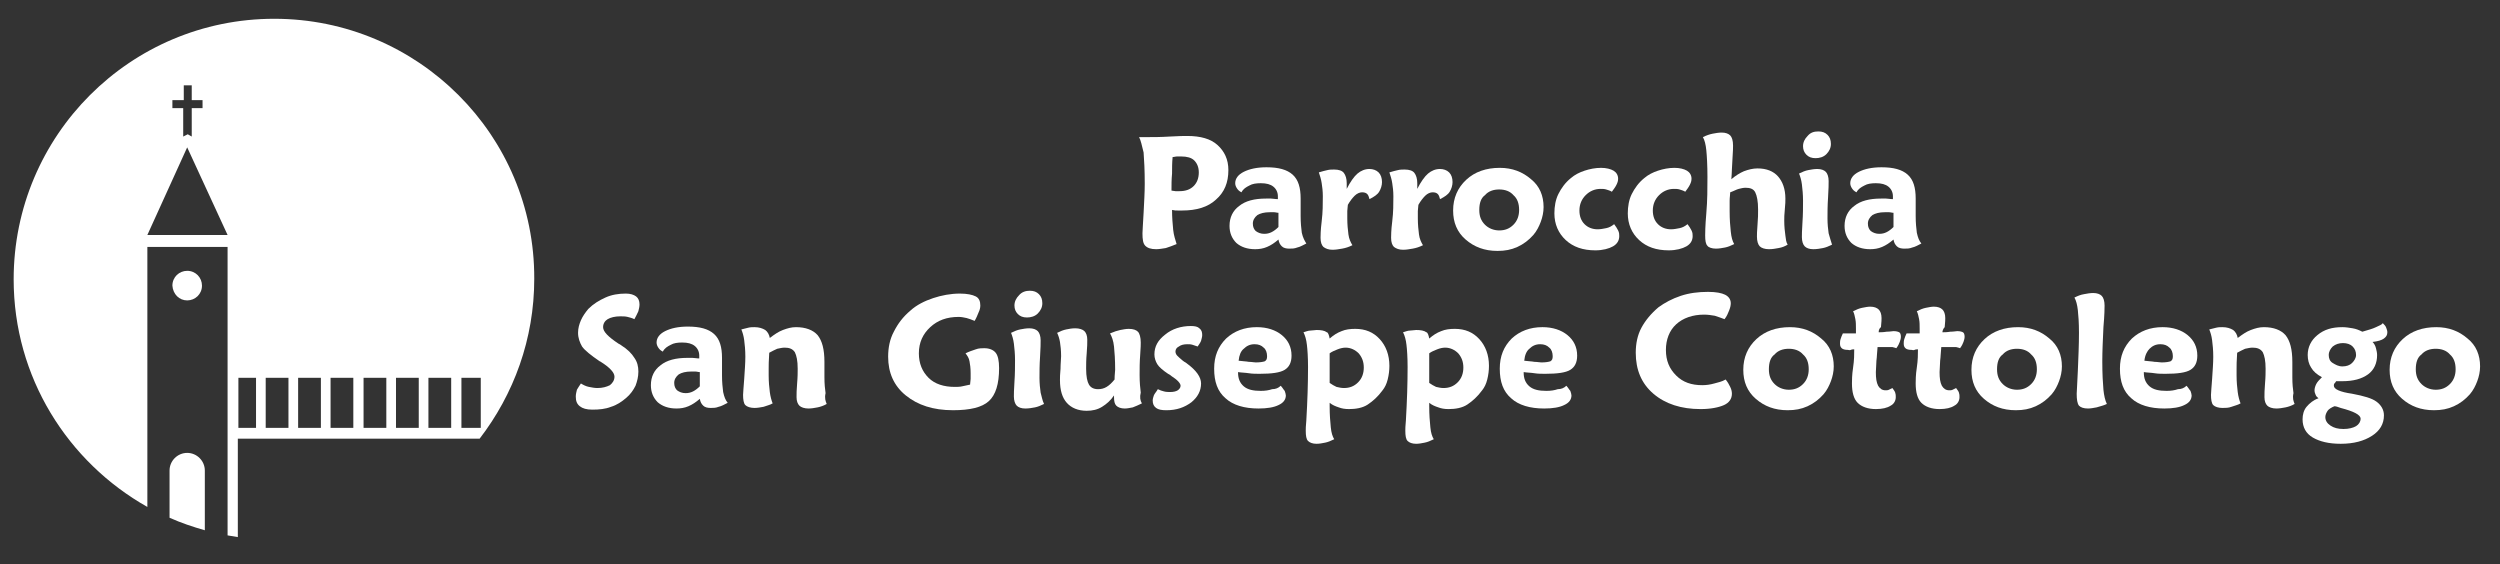 <?xml version="1.0" encoding="utf-8"?>
<!-- Generator: Adobe Illustrator 24.0.1, SVG Export Plug-In . SVG Version: 6.00 Build 0)  -->
<svg version="1.1" id="Livello_1" xmlns="http://www.w3.org/2000/svg" xmlns:xlink="http://www.w3.org/1999/xlink" x="0px" y="0px"
	 viewBox="0 0 439.4 99.2" style="enable-background:new 0 0 439.4 99.2;" xml:space="preserve">
<rect x="0" y="0" width="439.4" height="99.2" fill="#333333" stroke="none"/>
<style type="text/css">
	.st0{fill:#FFFFFF;}
	.st1{clip-path:url(#XMLID_2_);}
</style>
<g>
	<g>
		<path class="st0" d="M200.2,24.1c0.2,0,0.4,0,0.6,0c0.2,0,0.5,0,0.9,0c1,0,2.3,0,3.9-0.1c1.5-0.1,2.6-0.1,3.1-0.1
			c2.3,0,4.1,0.5,5.3,1.6s1.9,2.5,1.9,4.4c0,2.2-0.7,3.9-2.2,5.2c-1.4,1.3-3.4,1.9-5.9,1.9c-0.2,0-0.5,0-0.8,0c-0.3,0-0.6,0-1-0.1
			c0,1.3,0.1,2.5,0.2,3.5c0.1,1,0.4,1.8,0.6,2.5c-0.7,0.3-1.3,0.5-1.9,0.7c-0.6,0.1-1.2,0.2-1.7,0.2c-0.9,0-1.5-0.2-1.9-0.6
			c-0.4-0.4-0.5-1.1-0.5-2.2c0-0.5,0.1-1.6,0.2-3.6s0.2-3.6,0.2-5.1c0-2.4-0.1-4.2-0.2-5.5C200.7,25.6,200.5,24.6,200.2,24.1z
			 M205.9,33.5c0.2,0,0.5,0.1,0.7,0.1c0.2,0,0.5,0,0.7,0c1.1,0,1.9-0.3,2.5-0.9c0.6-0.6,0.9-1.4,0.9-2.4c0-0.9-0.3-1.6-0.8-2.1
			c-0.5-0.5-1.3-0.7-2.3-0.7c-0.2,0-0.4,0-0.7,0c-0.3,0-0.5,0.1-0.8,0.1c-0.1,1-0.1,1.9-0.1,2.9C205.9,31.6,205.9,32.5,205.9,33.5z"
			/>
		<path class="st0" d="M229.6,42.8c-0.6,0.3-1.1,0.6-1.6,0.7c-0.5,0.2-0.9,0.2-1.4,0.2c-0.5,0-1-0.1-1.3-0.4s-0.5-0.6-0.6-1.2
			c-0.7,0.6-1.3,1-2,1.3s-1.4,0.4-2.1,0.4c-1.4,0-2.5-0.4-3.3-1.1c-0.8-0.8-1.2-1.8-1.2-3c0-1.5,0.6-2.7,1.7-3.5
			c1.1-0.9,2.7-1.3,4.7-1.3c0.3,0,0.6,0,0.9,0s0.7,0.1,1.2,0.1v-0.5c0-0.7-0.3-1.3-0.8-1.7c-0.5-0.4-1.2-0.6-2.2-0.6
			c-0.8,0-1.5,0.1-2,0.4c-0.6,0.3-1.1,0.6-1.4,1.2c-0.4-0.2-0.6-0.4-0.8-0.7c-0.2-0.3-0.3-0.6-0.3-0.9c0-0.8,0.5-1.5,1.5-2
			c1-0.5,2.3-0.8,4-0.8c2.1,0,3.6,0.4,4.6,1.3s1.4,2.3,1.4,4.2c0,0,0,0.4,0,1.1c0,0.7,0,1.3,0,2c0,1.2,0.1,2.1,0.2,2.9
			C229,41.8,229.3,42.3,229.6,42.8z M224.7,37.4c-0.3,0-0.5-0.1-0.8-0.1c-0.3,0-0.5,0-0.7,0c-1,0-1.7,0.2-2.2,0.5
			c-0.5,0.4-0.8,0.9-0.8,1.5c0,0.6,0.2,1,0.5,1.3c0.4,0.3,0.9,0.5,1.5,0.5c0.5,0,0.9-0.1,1.3-0.3c0.4-0.2,0.8-0.5,1.2-0.9
			c0-0.2,0-0.3,0-0.6c0-0.2,0-0.6,0-1.1V37.4z"/>
		<path class="st0" d="M236.7,33.2c0.6-1.2,1.3-2.2,1.9-2.7s1.3-0.8,2.1-0.8c0.6,0,1.2,0.2,1.6,0.6c0.4,0.4,0.6,1,0.6,1.7
			c0,0.6-0.2,1.2-0.5,1.7s-0.9,0.9-1.7,1.3c-0.1-0.4-0.2-0.7-0.4-0.9c-0.2-0.2-0.5-0.3-0.9-0.3c-0.4,0-0.9,0.2-1.3,0.6
			s-0.8,0.9-1.2,1.6c0,0.3-0.1,0.7-0.1,1.1s0,0.8,0,1.3c0,1.1,0.1,2,0.2,2.8s0.4,1.4,0.7,1.9c-0.6,0.3-1.2,0.5-1.8,0.6
			c-0.6,0.1-1.1,0.2-1.7,0.2c-0.7,0-1.2-0.2-1.6-0.5c-0.3-0.3-0.5-0.8-0.5-1.6c0-0.3,0-1.3,0.2-2.9s0.2-3.1,0.2-4.4
			c0-0.9-0.1-1.7-0.2-2.3c-0.1-0.7-0.3-1.3-0.5-1.9c0.6-0.2,1.1-0.3,1.5-0.4c0.4-0.1,0.8-0.1,1.2-0.1c0.8,0,1.4,0.2,1.7,0.6
			s0.5,1,0.5,1.8c0,0.2,0,0.3,0,0.5C236.7,32.7,236.7,33,236.7,33.2L236.7,33.2z"/>
		<path class="st0" d="M249.1,33.2c0.6-1.2,1.3-2.2,1.9-2.7s1.3-0.8,2.1-0.8c0.6,0,1.2,0.2,1.6,0.6c0.4,0.4,0.6,1,0.6,1.7
			c0,0.6-0.2,1.2-0.5,1.7s-0.9,0.9-1.7,1.3c-0.1-0.4-0.2-0.7-0.4-0.9c-0.2-0.2-0.5-0.3-0.9-0.3c-0.4,0-0.9,0.2-1.3,0.6
			s-0.8,0.9-1.2,1.6c0,0.3-0.1,0.7-0.1,1.1s0,0.8,0,1.3c0,1.1,0.1,2,0.2,2.8s0.4,1.4,0.7,1.9c-0.6,0.3-1.2,0.5-1.8,0.6
			c-0.6,0.1-1.1,0.2-1.7,0.2c-0.7,0-1.2-0.2-1.6-0.5c-0.3-0.3-0.5-0.8-0.5-1.6c0-0.3,0-1.3,0.2-2.9s0.2-3.1,0.2-4.4
			c0-0.9-0.1-1.7-0.2-2.3c-0.1-0.7-0.3-1.3-0.5-1.9c0.6-0.2,1.1-0.3,1.5-0.4c0.4-0.1,0.8-0.1,1.2-0.1c0.8,0,1.4,0.2,1.7,0.6
			s0.5,1,0.5,1.8c0,0.2,0,0.3,0,0.5C249.1,32.7,249.1,33,249.1,33.2L249.1,33.2z"/>
		<path class="st0" d="M271.3,36.4c0,0.9-0.2,1.8-0.5,2.6c-0.3,0.8-0.7,1.6-1.3,2.3c-0.8,0.9-1.7,1.6-2.8,2.1s-2.2,0.7-3.5,0.7
			c-2.3,0-4.1-0.7-5.6-2s-2.2-3-2.2-5.1c0-2.2,0.8-4,2.3-5.4c1.5-1.4,3.5-2.1,5.9-2.1c2.2,0,4,0.7,5.5,2
			C270.6,32.7,271.3,34.4,271.3,36.4z M260,36.9c0,1.1,0.3,1.9,1,2.6c0.6,0.6,1.5,1,2.5,1c1,0,1.8-0.3,2.5-1c0.7-0.7,1-1.6,1-2.6
			c0-1.1-0.3-2-1-2.6c-0.6-0.7-1.5-1-2.5-1c-1,0-1.9,0.3-2.5,1C260.3,34.8,260,35.7,260,36.9z"/>
		<path class="st0" d="M283.7,39.4c0.3,0.4,0.5,0.7,0.7,1.1s0.2,0.7,0.2,1c0,0.8-0.4,1.4-1.1,1.8s-1.8,0.7-3.1,0.7
			c-2.2,0-3.9-0.6-5.2-1.8s-2-2.8-2-4.7c0-1.2,0.2-2.4,0.7-3.4c0.5-1,1.2-2,2.2-2.8c0.7-0.6,1.5-1,2.4-1.3s1.9-0.5,2.9-0.5
			c0.9,0,1.7,0.2,2.2,0.5s0.8,0.8,0.8,1.4c0,0.4-0.1,0.7-0.3,1.1s-0.5,0.8-0.8,1.2c-0.3-0.2-0.7-0.3-1-0.4c-0.3-0.1-0.7-0.1-1-0.1
			c-1,0-1.9,0.4-2.6,1.1c-0.7,0.7-1.1,1.6-1.1,2.7c0,1,0.3,1.8,0.9,2.4c0.6,0.6,1.4,0.9,2.3,0.9c0.5,0,1-0.1,1.5-0.2
			S283.2,39.8,283.7,39.4z"/>
		<path class="st0" d="M296.6,39.4c0.3,0.4,0.5,0.7,0.7,1.1s0.2,0.7,0.2,1c0,0.8-0.4,1.4-1.1,1.8s-1.8,0.7-3.1,0.7
			c-2.2,0-3.9-0.6-5.2-1.8s-2-2.8-2-4.7c0-1.2,0.2-2.4,0.7-3.4c0.5-1,1.2-2,2.2-2.8c0.7-0.6,1.5-1,2.4-1.3s1.9-0.5,2.9-0.5
			c0.9,0,1.7,0.2,2.2,0.5s0.8,0.8,0.8,1.4c0,0.4-0.1,0.7-0.3,1.1s-0.5,0.8-0.8,1.2c-0.3-0.2-0.7-0.3-1-0.4c-0.3-0.1-0.7-0.1-1-0.1
			c-1,0-1.9,0.4-2.6,1.1c-0.7,0.7-1.1,1.6-1.1,2.7c0,1,0.3,1.8,0.9,2.4c0.6,0.6,1.4,0.9,2.3,0.9c0.5,0,1-0.1,1.5-0.2
			S296.1,39.8,296.6,39.4z"/>
		<path class="st0" d="M314.2,43c-0.5,0.3-1,0.5-1.6,0.6c-0.5,0.1-1.1,0.2-1.7,0.2c-0.7,0-1.3-0.2-1.6-0.5c-0.3-0.3-0.5-0.9-0.5-1.7
			c0-0.3,0-1,0.1-2.1c0.1-1.1,0.1-1.9,0.1-2.7c0-1.4-0.2-2.4-0.5-3s-0.9-0.8-1.7-0.8c-0.4,0-0.8,0.1-1.2,0.2
			c-0.4,0.1-0.9,0.4-1.5,0.6c0,0.4-0.1,0.9-0.1,1.5c0,0.5,0,1.1,0,1.8c0,1.5,0.1,2.7,0.2,3.6c0.1,1,0.3,1.7,0.6,2.2
			c-0.6,0.3-1.1,0.5-1.6,0.6c-0.5,0.1-1.1,0.2-1.6,0.2c-0.7,0-1.3-0.2-1.5-0.5c-0.3-0.3-0.4-0.9-0.4-1.8c0-0.3,0-1.6,0.2-3.9
			s0.2-4.4,0.2-6.4c0-2.1-0.1-3.7-0.2-4.7c-0.1-1-0.3-1.8-0.6-2.3c0.6-0.3,1.2-0.5,1.7-0.6c0.5-0.1,1.1-0.2,1.6-0.2
			c0.7,0,1.2,0.2,1.5,0.5c0.3,0.3,0.5,0.9,0.5,1.8c0,0.2,0,1-0.1,2.3c-0.1,1.3-0.1,2.5-0.2,3.6c0.7-0.6,1.5-1.1,2.2-1.4
			c0.8-0.3,1.6-0.5,2.4-0.5c1.6,0,2.8,0.5,3.6,1.4s1.3,2.2,1.3,3.9c0,0.4,0,1-0.1,1.9s-0.1,1.5-0.1,2c0,1,0.1,1.9,0.2,2.6
			S313.9,42.5,314.2,43z"/>
		<path class="st0" d="M322,43c-0.6,0.3-1.1,0.5-1.6,0.6c-0.5,0.1-1.1,0.2-1.7,0.2c-0.7,0-1.2-0.2-1.5-0.5s-0.5-0.9-0.5-1.6
			c0-0.3,0-1.2,0.1-2.6c0.1-1.4,0.1-2.7,0.1-3.8c0-1.1-0.1-2.1-0.2-2.9c-0.1-0.8-0.3-1.4-0.5-1.9c0.6-0.3,1.1-0.5,1.6-0.6
			c0.5-0.1,1.1-0.2,1.6-0.2c0.7,0,1.2,0.2,1.5,0.5s0.5,0.9,0.5,1.6c0,0.5,0,1.4-0.1,2.9c-0.1,1.5-0.1,2.7-0.1,3.7
			c0,1,0.1,1.9,0.2,2.6C321.6,41.7,321.8,42.4,322,43z M319.6,23.1c0.7,0,1.2,0.2,1.6,0.6c0.4,0.4,0.6,0.9,0.6,1.6
			c0,0.7-0.3,1.3-0.8,1.8s-1.2,0.7-1.9,0.7c-0.7,0-1.2-0.2-1.6-0.6c-0.4-0.4-0.6-0.9-0.6-1.5c0-0.7,0.3-1.3,0.8-1.8
			C318.2,23.3,318.8,23.1,319.6,23.1z"/>
		<path class="st0" d="M337.7,42.8c-0.6,0.3-1.1,0.6-1.6,0.7c-0.5,0.2-0.9,0.2-1.4,0.2c-0.5,0-1-0.1-1.3-0.4s-0.5-0.6-0.6-1.2
			c-0.7,0.6-1.3,1-2,1.3s-1.4,0.4-2.1,0.4c-1.4,0-2.5-0.4-3.3-1.1c-0.8-0.8-1.2-1.8-1.2-3c0-1.5,0.6-2.7,1.7-3.5
			c1.1-0.9,2.7-1.3,4.7-1.3c0.3,0,0.6,0,0.9,0s0.7,0.1,1.2,0.1v-0.5c0-0.7-0.3-1.3-0.8-1.7c-0.5-0.4-1.2-0.6-2.2-0.6
			c-0.8,0-1.5,0.1-2,0.4c-0.6,0.3-1.1,0.6-1.4,1.2c-0.4-0.2-0.6-0.4-0.8-0.7c-0.2-0.3-0.3-0.6-0.3-0.9c0-0.8,0.5-1.5,1.5-2
			s2.3-0.8,4-0.8c2.1,0,3.6,0.4,4.6,1.3s1.4,2.3,1.4,4.2c0,0,0,0.4,0,1.1c0,0.7,0,1.3,0,2c0,1.2,0.1,2.1,0.2,2.9
			C337.1,41.8,337.3,42.3,337.7,42.8z M332.8,37.4c-0.3,0-0.5-0.1-0.8-0.1c-0.3,0-0.5,0-0.7,0c-1,0-1.7,0.2-2.2,0.5
			c-0.5,0.4-0.8,0.9-0.8,1.5c0,0.6,0.2,1,0.5,1.3c0.4,0.3,0.9,0.5,1.5,0.5c0.5,0,0.9-0.1,1.3-0.3c0.4-0.2,0.8-0.5,1.2-0.9
			c0-0.2,0-0.3,0-0.6c0-0.2,0-0.6,0-1.1V37.4z"/>
		<path class="st0" d="M102.1,67.4c0.5,0.3,0.9,0.5,1.4,0.6c0.5,0.1,1,0.2,1.5,0.2c0.9,0,1.6-0.2,2.2-0.5c0.5-0.4,0.8-0.9,0.8-1.5
			c0-0.7-0.8-1.6-2.4-2.6c-0.1-0.1-0.2-0.1-0.2-0.1c-1.6-1.1-2.6-1.9-3.1-2.6c-0.4-0.7-0.7-1.5-0.7-2.4c0-0.8,0.2-1.5,0.5-2.2
			c0.3-0.7,0.8-1.4,1.3-2c0.9-0.9,1.9-1.5,3-2c1.1-0.5,2.3-0.7,3.6-0.7c0.8,0,1.4,0.2,1.8,0.5c0.4,0.3,0.6,0.8,0.6,1.4
			c0,0.4-0.1,0.8-0.2,1.2c-0.2,0.4-0.4,0.9-0.7,1.4c-0.4-0.2-0.8-0.3-1.2-0.4s-0.8-0.1-1.3-0.1c-0.9,0-1.7,0.2-2.2,0.5
			c-0.5,0.3-0.8,0.8-0.8,1.4c0,0.8,0.9,1.7,2.7,2.9c0.2,0.1,0.4,0.2,0.5,0.3c1.1,0.7,1.8,1.4,2.3,2.2c0.5,0.7,0.7,1.5,0.7,2.4
			c0,0.9-0.2,1.7-0.5,2.5c-0.4,0.8-0.9,1.5-1.6,2.1c-0.8,0.7-1.7,1.3-2.7,1.6c-1,0.4-2.1,0.5-3.3,0.5c-1,0-1.7-0.2-2.2-0.6
			c-0.5-0.4-0.7-0.9-0.7-1.7c0-0.4,0.1-0.8,0.2-1.2C101.6,68.2,101.8,67.8,102.1,67.4z"/>
		<path class="st0" d="M127.9,70.8c-0.6,0.3-1.1,0.6-1.6,0.7c-0.5,0.2-0.9,0.2-1.4,0.2c-0.5,0-1-0.1-1.3-0.4s-0.5-0.6-0.6-1.2
			c-0.7,0.6-1.3,1-2,1.3c-0.7,0.3-1.4,0.4-2.1,0.4c-1.4,0-2.5-0.4-3.3-1.1c-0.8-0.8-1.2-1.8-1.2-3c0-1.5,0.6-2.7,1.7-3.5
			c1.1-0.9,2.7-1.3,4.7-1.3c0.3,0,0.6,0,0.9,0c0.4,0,0.7,0.1,1.2,0.1v-0.5c0-0.7-0.3-1.3-0.8-1.7c-0.5-0.4-1.2-0.6-2.2-0.6
			c-0.8,0-1.5,0.1-2,0.4c-0.6,0.3-1.1,0.6-1.4,1.2c-0.4-0.2-0.6-0.4-0.8-0.7c-0.2-0.3-0.3-0.6-0.3-0.9c0-0.8,0.5-1.5,1.5-2
			c1-0.5,2.3-0.8,4-0.8c2.1,0,3.6,0.4,4.6,1.3c1,0.9,1.4,2.3,1.4,4.2c0,0,0,0.4,0,1.1c0,0.7,0,1.3,0,2c0,1.2,0.1,2.1,0.2,2.9
			C127.3,69.8,127.5,70.3,127.9,70.8z M123,65.4c-0.3,0-0.5-0.1-0.8-0.1c-0.3,0-0.5,0-0.7,0c-1,0-1.7,0.2-2.2,0.5
			c-0.5,0.4-0.8,0.9-0.8,1.5c0,0.6,0.2,1,0.5,1.3c0.4,0.3,0.9,0.5,1.5,0.5c0.5,0,0.9-0.1,1.3-0.3c0.4-0.2,0.8-0.5,1.2-0.9
			c0-0.2,0-0.3,0-0.6c0-0.2,0-0.6,0-1.1V65.4z"/>
		<path class="st0" d="M145.3,71L145.3,71c-0.5,0.3-1.1,0.5-1.6,0.6s-1.1,0.2-1.6,0.2c-0.7,0-1.3-0.2-1.6-0.5
			c-0.3-0.3-0.5-0.8-0.5-1.5c0-0.5,0-1.3,0.1-2.4c0.1-1.1,0.1-2,0.1-2.6c0-1.4-0.2-2.3-0.5-2.9c-0.4-0.6-1-0.8-1.8-0.8
			c-0.4,0-0.8,0.1-1.3,0.2c-0.4,0.2-0.9,0.4-1.4,0.7c-0.1,1.4-0.1,2.3-0.1,2.8c0,0.5,0,0.9,0,1.2c0,1.1,0.1,2.1,0.2,2.9
			c0.1,0.8,0.3,1.5,0.5,2c-0.5,0.3-1.1,0.4-1.6,0.6c-0.5,0.1-1.1,0.2-1.6,0.2c-0.7,0-1.3-0.2-1.6-0.5c-0.3-0.3-0.4-1-0.4-1.8
			c0-0.4,0.1-1.3,0.2-2.8c0.1-1.5,0.2-2.8,0.2-3.9c0-1.2-0.1-2.1-0.2-2.9c-0.1-0.8-0.3-1.4-0.5-1.9c0.4-0.1,0.8-0.2,1.2-0.3
			c0.4-0.1,0.8-0.1,1.1-0.1c0.8,0,1.4,0.2,1.9,0.5c0.4,0.3,0.7,0.8,0.8,1.4c0.8-0.6,1.5-1.1,2.3-1.4s1.5-0.5,2.3-0.5
			c1.7,0,3,0.5,3.8,1.4c0.8,1,1.2,2.5,1.2,4.7c0,0.4,0,0.9,0,1.5c0,0.6,0,1,0,1.2c0,1.2,0.1,2.1,0.2,2.8
			C144.9,70,145.1,70.5,145.3,71z"/>
		<path class="st0" d="M169.7,62.1c0.6-0.3,1.2-0.5,1.8-0.7c0.5-0.2,1.1-0.2,1.5-0.2c0.9,0,1.6,0.3,2,0.8c0.4,0.5,0.6,1.4,0.6,2.7
			c0,2.8-0.6,4.7-1.8,5.8c-1.2,1.1-3.3,1.6-6.3,1.6c-3.5,0-6.2-0.9-8.3-2.6c-2.1-1.7-3.1-4-3.1-6.8c0-1.6,0.3-3.1,1-4.4
			c0.7-1.4,1.6-2.6,2.9-3.7c1.1-1,2.5-1.7,4-2.2c1.5-0.5,3.1-0.8,4.7-0.8c1.3,0,2.2,0.2,2.8,0.5c0.6,0.3,0.8,0.9,0.8,1.6
			c0,0.4-0.1,0.8-0.3,1.2c-0.2,0.5-0.4,1-0.7,1.5c-0.5-0.2-1-0.4-1.4-0.5c-0.5-0.1-0.9-0.2-1.4-0.2c-2.1,0-3.7,0.6-5,1.8
			c-1.3,1.2-2,2.7-2,4.6c0,1.8,0.6,3.2,1.7,4.3c1.1,1.1,2.7,1.6,4.6,1.6c0.4,0,0.9,0,1.3-0.1s0.9-0.2,1.4-0.3c0-0.3,0.1-0.7,0.1-1
			c0-0.3,0-0.7,0-1c0-0.9-0.1-1.6-0.2-2.1C170.3,62.9,170,62.5,169.7,62.1z"/>
		<path class="st0" d="M183.5,71c-0.6,0.3-1.1,0.5-1.6,0.6c-0.5,0.1-1.1,0.2-1.7,0.2c-0.7,0-1.2-0.2-1.5-0.5s-0.5-0.9-0.5-1.6
			c0-0.3,0-1.2,0.1-2.6c0.1-1.4,0.1-2.7,0.1-3.8c0-1.1-0.1-2.1-0.2-2.9c-0.1-0.8-0.3-1.4-0.5-1.9c0.6-0.3,1.1-0.5,1.6-0.6
			c0.5-0.1,1.1-0.2,1.6-0.2c0.7,0,1.2,0.2,1.5,0.5s0.5,0.9,0.5,1.6c0,0.5,0,1.4-0.1,2.9c-0.1,1.5-0.1,2.7-0.1,3.7
			c0,1,0.1,1.9,0.2,2.6C183.1,69.7,183.2,70.4,183.5,71z M181,51.1c0.7,0,1.2,0.2,1.6,0.6c0.4,0.4,0.6,0.9,0.6,1.6
			c0,0.7-0.3,1.3-0.8,1.8s-1.2,0.7-1.9,0.7c-0.7,0-1.2-0.2-1.6-0.6c-0.4-0.4-0.6-0.9-0.6-1.5c0-0.7,0.3-1.3,0.8-1.8
			C179.6,51.3,180.3,51.1,181,51.1z"/>
		<path class="st0" d="M200.7,70.9c-0.6,0.3-1.1,0.5-1.6,0.7c-0.5,0.1-1,0.2-1.4,0.2c-0.7,0-1.2-0.2-1.5-0.5
			c-0.3-0.3-0.4-0.8-0.4-1.5v-0.3c-0.6,0.9-1.3,1.5-2.1,2s-1.7,0.7-2.7,0.7c-1.5,0-2.7-0.5-3.5-1.4c-0.8-0.9-1.2-2.2-1.2-4
			c0-0.4,0-1,0.1-2c0-0.9,0.1-1.7,0.1-2.2c0-1-0.1-1.9-0.2-2.5c-0.1-0.6-0.3-1.2-0.5-1.6c0.6-0.3,1.1-0.5,1.6-0.6
			c0.5-0.1,1-0.2,1.6-0.2c0.7,0,1.3,0.2,1.6,0.5c0.3,0.3,0.5,0.8,0.5,1.5c0,0.5,0,1.3-0.1,2.4c-0.1,1.1-0.1,2-0.1,2.7
			c0,1.4,0.2,2.3,0.5,2.8c0.3,0.5,0.8,0.8,1.6,0.8c0.5,0,1-0.1,1.5-0.4c0.5-0.3,0.9-0.7,1.4-1.3v-0.1c0-0.7,0.1-1.3,0.1-1.6
			c0-1.8-0.1-3.1-0.2-4.1c-0.1-1-0.4-1.8-0.7-2.3c0.7-0.3,1.3-0.5,1.8-0.6c0.5-0.1,1-0.2,1.5-0.2c0.8,0,1.3,0.2,1.6,0.5
			s0.5,1,0.5,1.9c0,0.2,0,1-0.1,2.2c-0.1,1.3-0.1,2.4-0.1,3.5c0,1.3,0.1,2.3,0.2,3.1C200.3,69.8,200.4,70.4,200.7,70.9z"/>
		<path class="st0" d="M203.5,68.4c0.4,0.2,0.7,0.3,1.1,0.4s0.7,0.1,1.1,0.1c0.5,0,1-0.1,1.3-0.3c0.3-0.2,0.5-0.5,0.5-0.8
			c0-0.4-0.5-1-1.6-1.7c-0.2-0.2-0.4-0.3-0.6-0.4c-0.9-0.6-1.6-1.2-1.9-1.7c-0.3-0.5-0.5-1.1-0.5-1.7c0-1.4,0.6-2.5,1.9-3.5
			c1.2-1,2.8-1.5,4.5-1.5c0.7,0,1.2,0.1,1.5,0.4c0.4,0.3,0.5,0.7,0.5,1.2c0,0.3-0.1,0.6-0.2,1c-0.1,0.3-0.4,0.7-0.6,1
			c-0.3-0.1-0.6-0.2-0.9-0.3c-0.3-0.1-0.6-0.1-0.9-0.1c-0.6,0-1.1,0.1-1.5,0.4c-0.4,0.2-0.6,0.5-0.6,0.9c0,0.2,0.1,0.5,0.3,0.7
			s0.5,0.5,1,0.9c0.1,0.1,0.3,0.2,0.6,0.4c1.8,1.3,2.6,2.5,2.6,3.6c0,1.3-0.6,2.4-1.7,3.3c-1.2,0.9-2.6,1.4-4.4,1.4
			c-0.8,0-1.4-0.1-1.8-0.4c-0.4-0.3-0.6-0.7-0.6-1.3c0-0.3,0.1-0.6,0.2-0.9S203.3,68.8,203.5,68.4z"/>
		<path class="st0" d="M225.1,67.8c0.3,0.3,0.5,0.7,0.7,0.9c0.1,0.3,0.2,0.6,0.2,0.8c0,0.7-0.4,1.3-1.3,1.7c-0.8,0.4-2,0.6-3.5,0.6
			c-2.5,0-4.5-0.6-5.8-1.8c-1.4-1.2-2-2.9-2-5.2c0-2.2,0.7-3.9,2.1-5.3c1.4-1.3,3.2-2,5.4-2c1.8,0,3.3,0.5,4.4,1.4
			c1.1,0.9,1.7,2.1,1.7,3.6c0,1.2-0.4,2-1.2,2.5c-0.8,0.5-2.3,0.7-4.4,0.7c-0.6,0-1.3,0-1.9-0.1s-1.3-0.1-1.9-0.2v0.1
			c0,1,0.3,1.8,1,2.4c0.7,0.6,1.7,0.8,3,0.8c0.8,0,1.4-0.1,2-0.3C224.2,68.4,224.7,68.2,225.1,67.8z M217.7,63.4
			c0.7,0.1,1.3,0.1,1.8,0.2c0.5,0,0.9,0.1,1.2,0.1c0.8,0,1.3-0.1,1.6-0.2c0.3-0.2,0.4-0.4,0.4-0.9c0-0.6-0.2-1.2-0.6-1.5
			c-0.4-0.4-0.9-0.6-1.6-0.6c-0.8,0-1.4,0.3-1.9,0.8C218.1,61.7,217.8,62.4,217.7,63.4z"/>
		<path class="st0" d="M233.7,59.5c0.7-0.6,1.3-1,2.1-1.3c0.7-0.3,1.5-0.4,2.4-0.4c1.8,0,3.2,0.6,4.3,1.8c1.1,1.2,1.7,2.8,1.7,4.7
			c0,0.8-0.1,1.6-0.3,2.4s-0.5,1.4-0.9,1.9c-0.8,1.1-1.7,1.9-2.6,2.5s-2.1,0.8-3.3,0.8c-0.7,0-1.3-0.1-1.8-0.3
			c-0.6-0.2-1.1-0.4-1.6-0.8v0.6c0,1.5,0.1,2.7,0.2,3.7s0.3,1.6,0.6,2.1c-0.6,0.3-1.1,0.5-1.6,0.6s-1,0.2-1.5,0.2
			c-0.7,0-1.2-0.2-1.5-0.5s-0.4-0.9-0.4-1.8c0-0.2,0-0.9,0.1-1.8c0.2-3.4,0.3-6.5,0.3-9.4c0-1.7-0.1-3.1-0.2-3.9
			c-0.1-0.9-0.3-1.6-0.6-2.2c0.4-0.1,0.8-0.3,1.2-0.3s0.8-0.1,1.1-0.1c0.8,0,1.4,0.1,1.8,0.4C233.4,58.4,233.6,58.9,233.7,59.5z
			 M233.7,67.3c0.4,0.3,0.8,0.5,1.2,0.7c0.4,0.1,0.9,0.2,1.3,0.2c1,0,1.8-0.3,2.5-1s1-1.6,1-2.6c0-1-0.3-1.8-0.9-2.5
			c-0.6-0.6-1.4-1-2.3-1c-0.4,0-0.9,0.1-1.4,0.3c-0.5,0.2-1,0.4-1.4,0.7c0,1.2,0,2.2,0,3C233.7,65.9,233.7,66.6,233.7,67.3z"/>
		<path class="st0" d="M251.2,59.5c0.7-0.6,1.3-1,2.1-1.3c0.7-0.3,1.5-0.4,2.4-0.4c1.8,0,3.2,0.6,4.3,1.8c1.1,1.2,1.7,2.8,1.7,4.7
			c0,0.8-0.1,1.6-0.3,2.4s-0.5,1.4-0.9,1.9c-0.8,1.1-1.7,1.9-2.6,2.5s-2.1,0.8-3.3,0.8c-0.7,0-1.3-0.1-1.8-0.3
			c-0.6-0.2-1.1-0.4-1.6-0.8v0.6c0,1.5,0.1,2.7,0.2,3.7s0.3,1.6,0.6,2.1c-0.6,0.3-1.1,0.5-1.6,0.6s-1,0.2-1.5,0.2
			c-0.7,0-1.2-0.2-1.5-0.5s-0.4-0.9-0.4-1.8c0-0.2,0-0.9,0.1-1.8c0.2-3.4,0.3-6.5,0.3-9.4c0-1.7-0.1-3.1-0.2-3.9
			c-0.1-0.9-0.3-1.6-0.6-2.2c0.4-0.1,0.8-0.3,1.2-0.3s0.8-0.1,1.1-0.1c0.8,0,1.4,0.1,1.8,0.4C250.9,58.4,251.1,58.9,251.2,59.5z
			 M251.2,67.3c0.4,0.3,0.8,0.5,1.2,0.7c0.4,0.1,0.9,0.2,1.3,0.2c1,0,1.8-0.3,2.5-1s1-1.6,1-2.6c0-1-0.3-1.8-0.9-2.5
			c-0.6-0.6-1.4-1-2.3-1c-0.4,0-0.9,0.1-1.4,0.3c-0.5,0.2-1,0.4-1.4,0.7c0,1.2,0,2.2,0,3C251.2,65.9,251.2,66.6,251.2,67.3z"/>
		<path class="st0" d="M275.3,67.8c0.3,0.3,0.5,0.7,0.7,0.9c0.1,0.3,0.2,0.6,0.2,0.8c0,0.7-0.4,1.3-1.3,1.7c-0.8,0.4-2,0.6-3.5,0.6
			c-2.5,0-4.5-0.6-5.8-1.8c-1.4-1.2-2-2.9-2-5.2c0-2.2,0.7-3.9,2.1-5.3c1.4-1.3,3.2-2,5.4-2c1.8,0,3.3,0.5,4.4,1.4
			c1.1,0.9,1.7,2.1,1.7,3.6c0,1.2-0.4,2-1.2,2.5c-0.8,0.5-2.3,0.7-4.4,0.7c-0.6,0-1.3,0-1.9-0.1s-1.3-0.1-1.9-0.2v0.1
			c0,1,0.3,1.8,1,2.4c0.7,0.6,1.7,0.8,3,0.8c0.8,0,1.4-0.1,2-0.3C274.4,68.4,274.9,68.2,275.3,67.8z M267.9,63.4
			c0.7,0.1,1.3,0.1,1.8,0.2c0.5,0,0.9,0.1,1.2,0.1c0.8,0,1.3-0.1,1.6-0.2c0.3-0.2,0.4-0.4,0.4-0.9c0-0.6-0.2-1.2-0.6-1.5
			c-0.4-0.4-0.9-0.6-1.6-0.6c-0.8,0-1.4,0.3-1.9,0.8C268.3,61.7,268,62.4,267.9,63.4z"/>
		<path class="st0" d="M303.3,66.7c0.4,0.5,0.6,0.9,0.8,1.3s0.3,0.8,0.3,1.2c0,0.9-0.5,1.6-1.4,2s-2.3,0.7-4.1,0.7
			c-3.4,0-6.2-0.9-8.3-2.7s-3.1-4.2-3.1-7.2c0-1.6,0.3-3.1,1-4.4c0.7-1.3,1.7-2.5,3-3.6c1.1-0.8,2.4-1.5,3.9-2
			c1.5-0.5,3.1-0.7,4.8-0.7c1.4,0,2.4,0.2,3,0.5s1,0.8,1,1.5c0,0.4-0.1,0.8-0.3,1.3s-0.4,1-0.8,1.5c-0.5-0.2-1.1-0.4-1.7-0.6
			c-0.6-0.1-1.2-0.2-1.9-0.2c-2,0-3.7,0.6-4.9,1.7c-1.2,1.1-1.8,2.7-1.8,4.5c0,1.9,0.6,3.3,1.8,4.5s2.7,1.7,4.6,1.7
			c0.7,0,1.4-0.1,2.1-0.3S302.6,67.1,303.3,66.7z"/>
		<path class="st0" d="M322.3,64.4c0,0.9-0.2,1.8-0.5,2.6c-0.3,0.8-0.7,1.6-1.3,2.3c-0.8,0.9-1.7,1.6-2.8,2.1s-2.2,0.7-3.5,0.7
			c-2.3,0-4.1-0.7-5.6-2s-2.2-3-2.2-5.1c0-2.2,0.8-4,2.3-5.4c1.5-1.4,3.5-2.1,5.9-2.1c2.2,0,4,0.7,5.5,2
			C321.6,60.7,322.3,62.4,322.3,64.4z M310.9,64.9c0,1.1,0.3,1.9,1,2.6c0.6,0.6,1.5,1,2.5,1c1,0,1.8-0.3,2.5-1c0.7-0.7,1-1.6,1-2.6
			c0-1.1-0.3-2-1-2.6c-0.6-0.7-1.5-1-2.5-1c-1,0-1.9,0.3-2.5,1C311.2,62.8,310.9,63.7,310.9,64.9z"/>
		<path class="st0" d="M330.2,58.4c0.3,0,0.8,0,1.4-0.1c0.6,0,1-0.1,1.2-0.1c0.5,0,0.8,0.1,1,0.2s0.3,0.4,0.3,0.8
			c0,0.3-0.1,0.6-0.2,0.9s-0.3,0.7-0.6,1.1c-0.2-0.1-0.4-0.1-0.7-0.2c-0.2,0-0.5,0-0.9,0c0,0-0.2,0-0.6,0c-0.4,0-0.8,0-1.1,0
			c-0.1,0.9-0.1,1.7-0.2,2.4c0,0.7-0.1,1.4-0.1,2c0,1.1,0.1,1.8,0.4,2.4c0.3,0.5,0.7,0.8,1.3,0.8c0.2,0,0.4,0,0.6-0.1
			c0.2-0.1,0.4-0.2,0.6-0.3c0.2,0.3,0.4,0.5,0.5,0.8c0.1,0.3,0.1,0.5,0.1,0.8c0,0.6-0.3,1.2-0.9,1.5c-0.6,0.4-1.5,0.6-2.6,0.6
			c-1.4,0-2.5-0.4-3.2-1.1c-0.7-0.7-1-1.9-1-3.4c0-0.5,0-1.5,0.2-2.8s0.2-2.4,0.2-3.2c-0.2,0-0.4,0-0.6,0.1s-0.4,0-0.5,0
			c-0.5,0-0.9-0.1-1.1-0.3c-0.2-0.2-0.3-0.4-0.3-0.8c0-0.2,0-0.5,0.1-0.8c0.1-0.3,0.2-0.6,0.4-1c0.1,0,0.3,0,0.5,0s0.4,0,0.6,0
			c0.2,0,0.6,0,1.1,0l0.1,0c0-0.1,0-0.2,0-0.4c0-0.2,0-0.3,0-0.4c0-0.6,0-1.2-0.1-1.7c-0.1-0.5-0.2-1-0.4-1.4
			c0.6-0.3,1.1-0.5,1.6-0.6c0.5-0.1,1-0.2,1.4-0.2c0.7,0,1.2,0.2,1.5,0.5c0.3,0.3,0.5,0.8,0.5,1.5c0,0.2,0,0.7-0.1,1.6
			C330.2,57.8,330.2,58.2,330.2,58.4z"/>
		<path class="st0" d="M341.4,58.4c0.3,0,0.8,0,1.4-0.1c0.6,0,1-0.1,1.2-0.1c0.5,0,0.8,0.1,1,0.2s0.3,0.4,0.3,0.8
			c0,0.3-0.1,0.6-0.2,0.9s-0.3,0.7-0.6,1.1c-0.2-0.1-0.4-0.1-0.7-0.2c-0.2,0-0.5,0-0.9,0c0,0-0.2,0-0.6,0c-0.4,0-0.8,0-1.1,0
			c-0.1,0.9-0.1,1.7-0.2,2.4c0,0.7-0.1,1.4-0.1,2c0,1.1,0.1,1.8,0.4,2.4c0.3,0.5,0.7,0.8,1.3,0.8c0.2,0,0.4,0,0.6-0.1
			c0.2-0.1,0.4-0.2,0.6-0.3c0.2,0.3,0.4,0.5,0.5,0.8c0.1,0.3,0.1,0.5,0.1,0.8c0,0.6-0.3,1.2-0.9,1.5c-0.6,0.4-1.5,0.6-2.6,0.6
			c-1.4,0-2.5-0.4-3.2-1.1c-0.7-0.7-1-1.9-1-3.4c0-0.5,0-1.5,0.2-2.8s0.2-2.4,0.2-3.2c-0.2,0-0.4,0-0.6,0.1s-0.4,0-0.5,0
			c-0.5,0-0.9-0.1-1.1-0.3c-0.2-0.2-0.3-0.4-0.3-0.8c0-0.2,0-0.5,0.1-0.8c0.1-0.3,0.2-0.6,0.4-1c0.1,0,0.3,0,0.5,0s0.4,0,0.6,0
			c0.2,0,0.6,0,1.1,0l0.1,0c0-0.1,0-0.2,0-0.4c0-0.2,0-0.3,0-0.4c0-0.6,0-1.2-0.1-1.7c-0.1-0.5-0.2-1-0.4-1.4
			c0.6-0.3,1.1-0.5,1.6-0.6c0.5-0.1,1-0.2,1.4-0.2c0.7,0,1.2,0.2,1.5,0.5c0.3,0.3,0.5,0.8,0.5,1.5c0,0.2,0,0.7-0.1,1.6
			C341.5,57.8,341.4,58.2,341.4,58.4z"/>
		<path class="st0" d="M362.4,64.4c0,0.9-0.2,1.8-0.5,2.6c-0.3,0.8-0.7,1.6-1.3,2.3c-0.8,0.9-1.7,1.6-2.8,2.1s-2.2,0.7-3.5,0.7
			c-2.3,0-4.1-0.7-5.6-2s-2.2-3-2.2-5.1c0-2.2,0.8-4,2.3-5.4c1.5-1.4,3.5-2.1,5.9-2.1c2.2,0,4,0.7,5.5,2
			C361.7,60.7,362.4,62.4,362.4,64.4z M351,64.9c0,1.1,0.3,1.9,1,2.6c0.6,0.6,1.5,1,2.5,1c1,0,1.8-0.3,2.5-1c0.7-0.7,1-1.6,1-2.6
			c0-1.1-0.3-2-1-2.6c-0.6-0.7-1.5-1-2.5-1c-1,0-1.9,0.3-2.5,1C351.3,62.8,351,63.7,351,64.9z"/>
		<path class="st0" d="M370.3,71c-0.6,0.3-1.2,0.4-1.8,0.6c-0.5,0.1-1.1,0.2-1.5,0.2c-0.8,0-1.3-0.2-1.6-0.5
			c-0.3-0.4-0.4-1.1-0.4-2.1c0-0.3,0.1-1.6,0.2-4s0.2-4.6,0.2-6.7c0-1.8-0.1-3.1-0.2-4c-0.1-0.9-0.3-1.7-0.6-2.2
			c0.6-0.3,1.1-0.5,1.7-0.6c0.5-0.1,1.1-0.2,1.6-0.2c0.7,0,1.2,0.2,1.5,0.5c0.3,0.3,0.5,0.9,0.5,1.7c0,0.3,0,1.6-0.2,3.8
			c-0.1,2.2-0.2,4.2-0.2,6c0,2.2,0.1,3.9,0.2,5C369.8,69.5,370,70.4,370.3,71z"/>
		<path class="st0" d="M384.3,67.8c0.3,0.3,0.5,0.7,0.7,0.9c0.1,0.3,0.2,0.6,0.2,0.8c0,0.7-0.4,1.3-1.3,1.7c-0.8,0.4-2,0.6-3.5,0.6
			c-2.5,0-4.5-0.6-5.8-1.8c-1.4-1.2-2-2.9-2-5.2c0-2.2,0.7-3.9,2.1-5.3c1.4-1.3,3.2-2,5.4-2c1.8,0,3.3,0.5,4.4,1.4
			c1.1,0.9,1.7,2.1,1.7,3.6c0,1.2-0.4,2-1.2,2.5c-0.8,0.5-2.3,0.7-4.4,0.7c-0.6,0-1.3,0-1.9-0.1s-1.3-0.1-1.9-0.2v0.1
			c0,1,0.3,1.8,1,2.4c0.7,0.6,1.7,0.8,3,0.8c0.8,0,1.4-0.1,2-0.3C383.4,68.4,383.9,68.2,384.3,67.8z M376.9,63.4
			c0.7,0.1,1.3,0.1,1.8,0.2c0.5,0,0.9,0.1,1.2,0.1c0.8,0,1.3-0.1,1.6-0.2c0.3-0.2,0.4-0.4,0.4-0.9c0-0.6-0.2-1.2-0.6-1.5
			c-0.4-0.4-0.9-0.6-1.6-0.6c-0.8,0-1.4,0.3-1.9,0.8C377.4,61.7,377,62.4,376.9,63.4z"/>
		<path class="st0" d="M403.3,71L403.3,71c-0.5,0.3-1.1,0.5-1.6,0.6s-1.1,0.2-1.6,0.2c-0.7,0-1.3-0.2-1.6-0.5
			c-0.3-0.3-0.5-0.8-0.5-1.5c0-0.5,0-1.3,0.1-2.4c0.1-1.1,0.1-2,0.1-2.6c0-1.4-0.2-2.3-0.5-2.9c-0.4-0.6-1-0.8-1.8-0.8
			c-0.4,0-0.8,0.1-1.3,0.2c-0.4,0.2-0.9,0.4-1.4,0.7c-0.1,1.4-0.1,2.3-0.1,2.8c0,0.5,0,0.9,0,1.2c0,1.1,0.1,2.1,0.2,2.9
			c0.1,0.8,0.3,1.5,0.5,2c-0.5,0.3-1.1,0.4-1.6,0.6s-1.1,0.2-1.6,0.2c-0.7,0-1.3-0.2-1.6-0.5s-0.4-1-0.4-1.8c0-0.4,0.1-1.3,0.2-2.8
			c0.1-1.5,0.2-2.8,0.2-3.9c0-1.2-0.1-2.1-0.2-2.9c-0.1-0.8-0.3-1.4-0.5-1.9c0.4-0.1,0.8-0.2,1.2-0.3c0.4-0.1,0.8-0.1,1.1-0.1
			c0.8,0,1.4,0.2,1.9,0.5c0.4,0.3,0.7,0.8,0.8,1.4c0.8-0.6,1.5-1.1,2.3-1.4s1.5-0.5,2.3-0.5c1.7,0,3,0.5,3.8,1.4
			c0.8,1,1.2,2.5,1.2,4.7c0,0.4,0,0.9,0,1.5s0,1,0,1.2c0,1.2,0.1,2.1,0.2,2.8C402.9,70,403.1,70.5,403.3,71z"/>
		<path class="st0" d="M418.8,56.8c0.3,0.3,0.5,0.5,0.6,0.8c0.1,0.3,0.2,0.5,0.2,0.8c0,0.5-0.2,0.8-0.6,1.1c-0.4,0.3-1.1,0.5-2,0.6
			c0.3,0.3,0.5,0.7,0.6,1.1c0.1,0.4,0.2,0.8,0.2,1.2c0,1.4-0.5,2.6-1.6,3.4c-1.1,0.8-2.6,1.2-4.5,1.2c-0.3,0-0.5,0-0.7,0
			c-0.1,0-0.3,0-0.4,0c-0.1,0.2-0.2,0.3-0.3,0.4s-0.1,0.3-0.1,0.4c0,0.6,1.1,1.1,3.2,1.4c0,0,0,0,0,0c2.1,0.4,3.5,0.8,4.3,1.4
			S419,72,419,73c0,1.5-0.7,2.7-2.1,3.6s-3.2,1.4-5.5,1.4c-2.1,0-3.7-0.4-4.9-1.1s-1.8-1.8-1.8-3.2c0-0.8,0.2-1.6,0.7-2.2
			c0.5-0.6,1.2-1.2,2.1-1.5c-0.2-0.2-0.4-0.3-0.5-0.6c-0.1-0.2-0.2-0.5-0.2-0.8c0-0.3,0.1-0.7,0.3-1.1c0.2-0.4,0.6-0.8,1-1.2
			c-0.9-0.5-1.5-1-1.9-1.7c-0.4-0.6-0.6-1.4-0.6-2.2c0-1.4,0.6-2.6,1.7-3.5c1.2-1,2.6-1.4,4.4-1.4c0.6,0,1.2,0.1,1.8,0.2
			s1.1,0.3,1.7,0.6c1-0.3,1.8-0.5,2.4-0.8S418.6,57.1,418.8,56.8z M410.3,71.4c-0.5,0.2-1,0.5-1.2,0.8s-0.4,0.7-0.4,1.1
			c0,0.6,0.3,1.1,0.9,1.5s1.3,0.6,2.3,0.6c0.9,0,1.7-0.2,2.2-0.5s0.8-0.8,0.8-1.3c0-0.7-1.2-1.3-3.5-1.9
			C410.9,71.5,410.5,71.4,410.3,71.4z M411.8,60.3c-0.7,0-1.3,0.2-1.8,0.6c-0.4,0.4-0.7,0.9-0.7,1.5c0,0.6,0.2,1.1,0.7,1.4
			s1,0.6,1.7,0.6c0.7,0,1.3-0.2,1.7-0.6s0.7-0.9,0.7-1.4c0-0.6-0.2-1.1-0.6-1.5C413.1,60.5,412.5,60.3,411.8,60.3z"/>
		<path class="st0" d="M435.9,64.4c0,0.9-0.2,1.8-0.5,2.6c-0.3,0.8-0.7,1.6-1.3,2.3c-0.8,0.9-1.7,1.6-2.8,2.1s-2.2,0.7-3.5,0.7
			c-2.3,0-4.1-0.7-5.6-2s-2.2-3-2.2-5.1c0-2.2,0.8-4,2.3-5.4c1.5-1.4,3.5-2.1,5.9-2.1c2.2,0,4,0.7,5.5,2
			C435.2,60.7,435.9,62.4,435.9,64.4z M424.6,64.9c0,1.1,0.3,1.9,1,2.6c0.6,0.6,1.5,1,2.5,1c1,0,1.8-0.3,2.5-1c0.7-0.7,1-1.6,1-2.6
			c0-1.1-0.3-2-1-2.6c-0.6-0.7-1.5-1-2.5-1c-1,0-1.9,0.3-2.5,1C424.9,62.8,424.6,63.7,424.6,64.9z"/>
	</g>
	<g id="XMLID_20_">
		<defs>
			<circle id="XMLID_21_" cx="48.2" cy="49.1" r="45.8"/>
		</defs>
		<clipPath id="XMLID_2_">
			<use xlink:href="#XMLID_21_"  style="overflow:visible;"/>
		</clipPath>
		<g class="st1">
			<path class="st0" d="M25.9,43.4H40v50.7c0.6,0.1,1.2,0.2,1.8,0.3V77.1h42.5c6-7.8,9.6-17.5,9.6-28.1C94,23.8,73.5,3.3,48.2,3.3
				C22.9,3.3,2.4,23.8,2.4,49.1c0,17.2,9.5,32.1,23.5,40V43.4z M81.1,66.4h3.4v8.8h-3.4V66.4z M75.3,66.4h4v8.8h-4V66.4z M69.6,66.4
				h4v8.8h-4V66.4z M63.9,66.4h4v8.8h-4V66.4z M58.1,66.4h4v8.8h-4V66.4z M52.4,66.4h4v8.8h-4V66.4z M46.7,66.4h4v8.8h-4V66.4z
				 M41.8,66.4H45v8.8h-3.1V66.4z M30.4,17.6h1.9l0-2.6h1.4l0,2.6h1.9V19h-1.9l0,5l-0.7-0.4L32.2,24l0-5h-1.9V17.6z M32.9,25.9
				L40,41.3H25.9L32.9,25.9z"/>
			<path class="st0" d="M29.8,91c2,0.9,4.1,1.6,6.2,2.2V82.7c0-1.7-1.4-3.1-3.1-3.1c-1.7,0-3.1,1.4-3.1,3.1V91z"/>
			<path class="st0" d="M32.9,52.8c1.4,0,2.6-1.1,2.6-2.6c0-1.4-1.1-2.6-2.6-2.6c-1.4,0-2.6,1.1-2.6,2.6
				C30.4,51.7,31.5,52.8,32.9,52.8z"/>
		</g>
	</g>
</g>
</svg>
